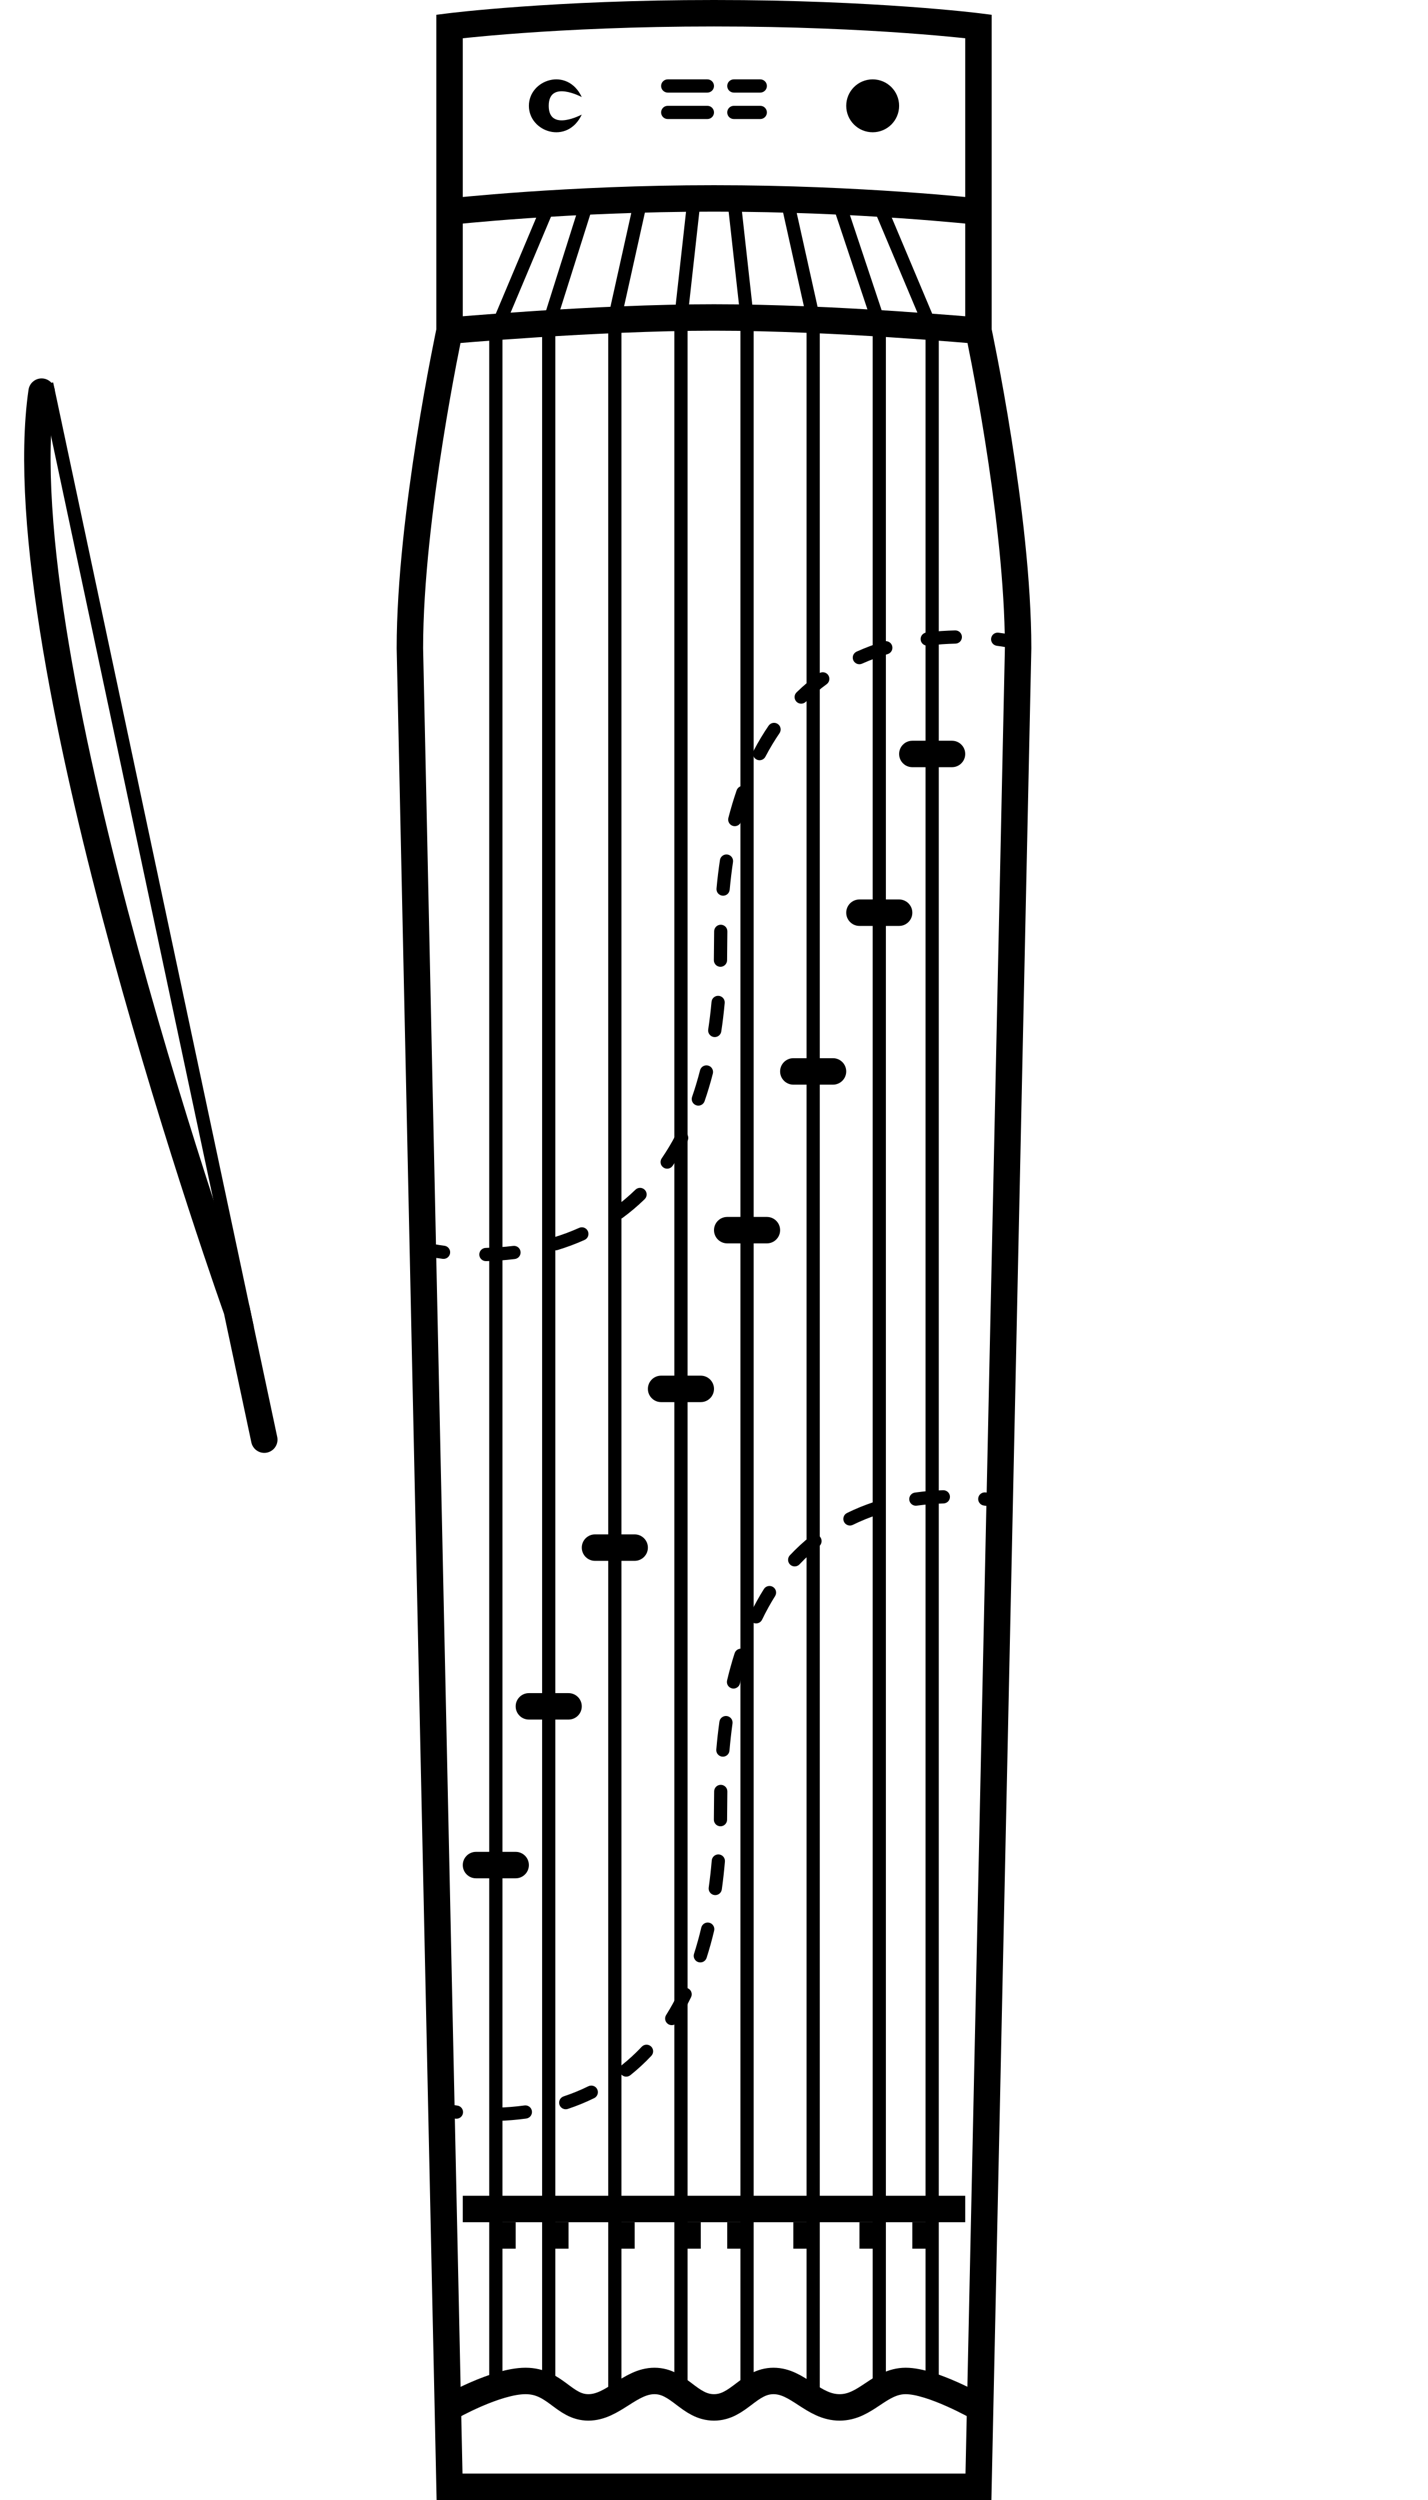 <svg width="108" height="189" viewBox="0 0 108 189" fill="none" xmlns="http://www.w3.org/2000/svg">
<g clip-path="url(#clip0)">
<path fill-rule="evenodd" clip-rule="evenodd" d="M33.021 189H34H74H74.979L75 188.022L78 49.022L78 49.011V49C78 43.92 77.24 37.858 76.488 33.094C76.111 30.706 75.734 28.633 75.451 27.156C75.309 26.417 75.192 25.827 75.109 25.421C75.067 25.218 75.035 25.061 75.013 24.955L75 24.895V24.893V24.857V24.822V24.787V24.752V24.717V24.682V24.648V24.613V24.579V24.545V24.511V24.477V24.443V24.41V24.376V24.343V24.31V24.277V24.244V24.211V24.178V24.146V24.113V24.081V24.049V24.017V23.985V23.953V23.922V23.89V23.859V23.828V23.797V23.766V23.735V23.704V23.674V23.643V23.613V23.582V23.552V23.523V23.493V23.463V23.433V23.404V23.375V23.346V23.316V23.287V23.259V23.23V23.201V23.173V23.145V23.116V23.088V23.06V23.032V23.005V22.977V22.949V22.922V22.895V22.867V22.84V22.814V22.787V22.76V22.733V22.707V22.68V22.654V22.628V22.602V22.576V22.55V22.524V22.499V22.473V22.448V22.423V22.398V22.373V22.348V22.323V22.298V22.273V22.249V22.224V22.2V22.176V22.152V22.128V22.104V22.08V22.056V22.033V22.009V21.986V21.963V21.939V21.916V21.893V21.87V21.848V21.825V21.802V21.78V21.757V21.735V21.713V21.691V21.669V21.647V21.625V21.603V21.581V21.56V21.538V21.517V21.496V21.475V21.453V21.433V21.412V21.391V21.37V21.349V21.329V21.308V21.288V21.268V21.247V21.227V21.207V21.187V21.167V21.148V21.128V21.108V21.089V21.069V21.05V21.03V21.011V20.992V20.973V20.954V20.935V20.916V20.898V20.879V20.86V20.842V20.823V20.805V20.787V20.769V20.75V20.733V20.715V20.697V20.679V20.661V20.643V20.626V20.608V20.591V20.573V20.556V20.539V20.522V20.504V20.487V20.47V20.453V20.437V20.42V20.403V20.387V20.37V20.354V20.337V20.321V20.304V20.288V20.272V20.256V20.24V20.224V20.208V20.192V20.176V20.16V20.145V20.129V20.113V20.098V20.082V20.067V20.052V20.036V20.021V20.006V19.991V19.976V19.961V19.946V19.931V19.916V19.901V19.887V19.872V19.857V19.843V19.828V19.814V19.799V19.785V19.771V19.756V19.742V19.728V19.714V19.7V19.686V19.672V19.658V19.644V19.63V19.616V19.602V19.589V19.575V19.561V19.548V19.534V19.521V19.507V19.494V19.48V19.467V19.454V19.44V19.427V19.414V19.401V19.388V19.375V19.362V19.349V19.336V19.323V19.31V19.297V19.284V19.271V19.259V19.246V19.233V19.221V19.208V19.195V19.183V19.17V19.158V19.145V19.133V19.12V19.108V19.096V19.083V19.071V19.059V19.046V19.034V19.022V19.01V18.997V18.985V18.973V18.961V18.949V18.937V18.925V18.913V18.901V18.889V18.877V18.865V18.853V18.841V18.83V18.818V18.806V18.794V18.782V18.771V18.759V18.747V18.735V18.724V18.712V18.7V18.689V18.677V18.665V18.654V18.642V18.631V18.619V18.607V18.596V18.584V18.573V18.561V18.549V18.538V18.526V18.515V18.503V18.492V18.48V18.469V18.457V18.446V18.434V18.423V18.412V18.4V18.389V18.377V18.366V18.354V18.343V18.331V18.32V18.308V18.297V18.285V18.274V18.262V18.251V18.24V18.228V18.217V18.205V18.194V18.182V18.171V18.159V18.148V18.136V18.125V18.113V18.102V18.09V18.078V18.067V18.055V18.044V18.032V18.02V18.009V17.997V17.985V17.974V17.962V17.951V17.939V17.927V17.915V17.904V17.892V17.88V17.868V17.857V17.845V17.833V17.821V17.809V17.797V17.785V17.773V17.761V17.749V17.737V17.725V17.713V17.701V17.689V17.677V17.665V17.653V17.64V17.628V17.616V17.604V17.591V17.579V17.567V17.555V17.542V17.53V17.517V17.505V17.492V17.48V17.467V17.454V17.442V17.429V17.416V17.404V17.391V17.378V17.365V17.352V17.34V17.327V17.314V17.301V17.288V17.274V17.261V17.248V17.235V17.222V17.208V17.195V17.182V17.168V17.155V17.141V17.128V17.114V17.101V17.087V17.073V17.06V17.046V17.032V17.018V17.004V16.99V16.976V16.962V16.948V16.934V16.92V16.906V16.891V16.877V16.863V16.848V16.834V16.819V16.805V16.79V16.775V16.76V16.746V16.731V16.716V16.701V16.686V16.671V16.656V16.64V16.625V16.61V16.595V16.579V16.564V16.548V16.532V16.517V16.501V16.485V16.47V16.454V16.438V16.422V16.406V16.39V16.373V16.357V16.341V16.324V16.308V16.291V16.275V16.258V16.241V16.224V16.208V16.191V16.174V16.157V16.14V16.122V16.105V16.088V16.07V16.053V16.035V16.018V16V2V1.119L74.126 1.008L74 2C74.126 1.008 74.126 1.008 74.125 1.008L74.125 1.008L74.124 1.008L74.118 1.007L74.1 1.005L74.028 0.996C73.965 0.988 73.873 0.977 73.751 0.963C73.507 0.936 73.147 0.896 72.678 0.849C71.74 0.754 70.366 0.628 68.612 0.503C65.105 0.251 60.081 0 54 0C47.919 0 42.895 0.251 39.388 0.503C37.634 0.628 36.26 0.754 35.322 0.849C34.853 0.896 34.493 0.936 34.249 0.963C34.127 0.977 34.035 0.988 33.972 0.996L33.9 1.005L33.882 1.007L33.877 1.008L33.875 1.008L33.875 1.008C33.874 1.008 33.874 1.008 34 2L33.874 1.008L33 1.119V2V16V16.018V16.035V16.053V16.07V16.088V16.105V16.122V16.14V16.157V16.174V16.191V16.208V16.224V16.241V16.258V16.275V16.291V16.308V16.324V16.341V16.357V16.373V16.39V16.406V16.422V16.438V16.454V16.47V16.485V16.501V16.517V16.532V16.548V16.564V16.579V16.595V16.61V16.625V16.64V16.656V16.671V16.686V16.701V16.716V16.731V16.746V16.76V16.775V16.79V16.805V16.819V16.834V16.848V16.863V16.877V16.891V16.906V16.92V16.934V16.948V16.962V16.976V16.99V17.004V17.018V17.032V17.046V17.06V17.073V17.087V17.101V17.114V17.128V17.141V17.155V17.168V17.182V17.195V17.208V17.222V17.235V17.248V17.261V17.274V17.288V17.301V17.314V17.327V17.34V17.352V17.365V17.378V17.391V17.404V17.416V17.429V17.442V17.454V17.467V17.48V17.492V17.505V17.517V17.53V17.542V17.555V17.567V17.579V17.591V17.604V17.616V17.628V17.64V17.653V17.665V17.677V17.689V17.701V17.713V17.725V17.737V17.749V17.761V17.773V17.785V17.797V17.809V17.821V17.833V17.845V17.857V17.868V17.88V17.892V17.904V17.915V17.927V17.939V17.951V17.962V17.974V17.985V17.997V18.009V18.02V18.032V18.044V18.055V18.067V18.078V18.09V18.102V18.113V18.125V18.136V18.148V18.159V18.171V18.182V18.194V18.205V18.217V18.228V18.24V18.251V18.262V18.274V18.285V18.297V18.308V18.32V18.331V18.343V18.354V18.366V18.377V18.389V18.4V18.412V18.423V18.434V18.446V18.457V18.469V18.48V18.492V18.503V18.515V18.526V18.538V18.549V18.561V18.573V18.584V18.596V18.607V18.619V18.631V18.642V18.654V18.665V18.677V18.689V18.7V18.712V18.724V18.735V18.747V18.759V18.771V18.782V18.794V18.806V18.818V18.83V18.841V18.853V18.865V18.877V18.889V18.901V18.913V18.925V18.937V18.949V18.961V18.973V18.985V18.997V19.01V19.022V19.034V19.046V19.059V19.071V19.083V19.096V19.108V19.12V19.133V19.145V19.158V19.17V19.183V19.195V19.208V19.221V19.233V19.246V19.259V19.271V19.284V19.297V19.31V19.323V19.336V19.349V19.362V19.375V19.388V19.401V19.414V19.427V19.44V19.454V19.467V19.48V19.494V19.507V19.521V19.534V19.548V19.561V19.575V19.589V19.602V19.616V19.63V19.644V19.658V19.672V19.686V19.7V19.714V19.728V19.742V19.756V19.771V19.785V19.799V19.814V19.828V19.843V19.857V19.872V19.887V19.901V19.916V19.931V19.946V19.961V19.976V19.991V20.006V20.021V20.036V20.052V20.067V20.082V20.098V20.113V20.129V20.145V20.16V20.176V20.192V20.208V20.224V20.24V20.256V20.272V20.288V20.304V20.321V20.337V20.354V20.37V20.387V20.403V20.42V20.437V20.453V20.47V20.487V20.504V20.522V20.539V20.556V20.573V20.591V20.608V20.626V20.643V20.661V20.679V20.697V20.715V20.733V20.75V20.769V20.787V20.805V20.823V20.842V20.86V20.879V20.898V20.916V20.935V20.954V20.973V20.992V21.011V21.03V21.05V21.069V21.089V21.108V21.128V21.148V21.167V21.187V21.207V21.227V21.247V21.268V21.288V21.308V21.329V21.349V21.37V21.391V21.412V21.433V21.453V21.475V21.496V21.517V21.538V21.56V21.581V21.603V21.625V21.647V21.669V21.691V21.713V21.735V21.757V21.78V21.802V21.825V21.848V21.87V21.893V21.916V21.939V21.963V21.986V22.009V22.033V22.056V22.08V22.104V22.128V22.152V22.176V22.2V22.224V22.249V22.273V22.298V22.323V22.348V22.373V22.398V22.423V22.448V22.473V22.499V22.524V22.55V22.576V22.602V22.628V22.654V22.68V22.707V22.733V22.76V22.787V22.814V22.84V22.867V22.895V22.922V22.949V22.977V23.005V23.032V23.06V23.088V23.116V23.145V23.173V23.201V23.23V23.259V23.287V23.316V23.346V23.375V23.404V23.433V23.463V23.493V23.523V23.552V23.582V23.613V23.643V23.674V23.704V23.735V23.766V23.797V23.828V23.859V23.89V23.922V23.953V23.985V24.017V24.049V24.081V24.113V24.146V24.178V24.211V24.244V24.277V24.31V24.343V24.376V24.41V24.443V24.477V24.511V24.545V24.579V24.613V24.648V24.682V24.717V24.752V24.787V24.822V24.857V24.893V24.895L32.987 24.955C32.965 25.061 32.933 25.218 32.891 25.421C32.809 25.827 32.691 26.417 32.549 27.156C32.266 28.633 31.889 30.706 31.512 33.094C30.76 37.858 30 43.92 30 49V49.011L30 49.022L33 188.022L33.021 189ZM35 2.893C35.155 2.876 35.329 2.858 35.523 2.839C36.443 2.746 37.798 2.622 39.531 2.497C42.997 2.249 47.973 2 54 2C60.027 2 65.003 2.249 68.469 2.497C70.202 2.622 71.557 2.746 72.477 2.839C72.671 2.858 72.845 2.876 73 2.893V14.893C72.856 14.879 72.698 14.864 72.528 14.848C71.514 14.754 70.046 14.628 68.231 14.502C64.602 14.251 59.578 14 54 14C48.422 14 43.398 14.251 39.769 14.502C37.954 14.628 36.486 14.754 35.472 14.848C35.301 14.864 35.144 14.879 35 14.893V2.893ZM35 16.902C35.19 16.884 35.41 16.862 35.657 16.839C36.658 16.746 38.109 16.622 39.907 16.498C43.503 16.249 48.479 16 54 16C59.521 16 64.497 16.249 68.093 16.498C69.891 16.622 71.342 16.746 72.343 16.839C72.59 16.862 72.81 16.884 73 16.902V16.906V16.92V16.934V16.948V16.962V16.976V16.99V17.004V17.018V17.032V17.046V17.06V17.073V17.087V17.101V17.114V17.128V17.141V17.155V17.168V17.182V17.195V17.208V17.222V17.235V17.248V17.261V17.274V17.288V17.301V17.314V17.327V17.34V17.352V17.365V17.378V17.391V17.404V17.416V17.429V17.442V17.454V17.467V17.48V17.492V17.505V17.517V17.53V17.542V17.555V17.567V17.579V17.591V17.604V17.616V17.628V17.64V17.653V17.665V17.677V17.689V17.701V17.713V17.725V17.737V17.749V17.761V17.773V17.785V17.797V17.809V17.821V17.833V17.845V17.857V17.868V17.88V17.892V17.904V17.915V17.927V17.939V17.951V17.962V17.974V17.985V17.997V18.009V18.02V18.032V18.044V18.055V18.067V18.078V18.09V18.102V18.113V18.125V18.136V18.148V18.159V18.171V18.182V18.194V18.205V18.217V18.228V18.24V18.251V18.262V18.274V18.285V18.297V18.308V18.32V18.331V18.343V18.354V18.366V18.377V18.389V18.4V18.412V18.423V18.434V18.446V18.457V18.469V18.48V18.492V18.503V18.515V18.526V18.538V18.549V18.561V18.573V18.584V18.596V18.607V18.619V18.631V18.642V18.654V18.665V18.677V18.689V18.7V18.712V18.724V18.735V18.747V18.759V18.771V18.782V18.794V18.806V18.818V18.83V18.841V18.853V18.865V18.877V18.889V18.901V18.913V18.925V18.937V18.949V18.961V18.973V18.985V18.997V19.01V19.022V19.034V19.046V19.059V19.071V19.083V19.096V19.108V19.12V19.133V19.145V19.158V19.17V19.183V19.195V19.208V19.221V19.233V19.246V19.259V19.271V19.284V19.297V19.31V19.323V19.336V19.349V19.362V19.375V19.388V19.401V19.414V19.427V19.44V19.454V19.467V19.48V19.494V19.507V19.521V19.534V19.548V19.561V19.575V19.589V19.602V19.616V19.63V19.644V19.658V19.672V19.686V19.7V19.714V19.728V19.742V19.756V19.771V19.785V19.799V19.814V19.828V19.843V19.857V19.872V19.887V19.901V19.916V19.931V19.946V19.961V19.976V19.991V20.006V20.021V20.036V20.052V20.067V20.082V20.098V20.113V20.129V20.145V20.16V20.176V20.192V20.208V20.224V20.24V20.256V20.272V20.288V20.304V20.321V20.337V20.354V20.37V20.387V20.403V20.42V20.437V20.453V20.47V20.487V20.504V20.522V20.539V20.556V20.573V20.591V20.608V20.626V20.643V20.661V20.679V20.697V20.715V20.733V20.75V20.769V20.787V20.805V20.823V20.842V20.86V20.879V20.898V20.916V20.935V20.954V20.973V20.992V21.011V21.03V21.05V21.069V21.089V21.108V21.128V21.148V21.167V21.187V21.207V21.227V21.247V21.268V21.288V21.308V21.329V21.349V21.37V21.391V21.412V21.433V21.453V21.475V21.496V21.517V21.538V21.56V21.581V21.603V21.625V21.647V21.669V21.691V21.713V21.735V21.757V21.78V21.802V21.825V21.848V21.87V21.893V21.916V21.939V21.963V21.986V22.009V22.033V22.056V22.08V22.104V22.128V22.152V22.176V22.2V22.224V22.249V22.273V22.298V22.323V22.348V22.373V22.398V22.423V22.448V22.473V22.499V22.524V22.55V22.576V22.602V22.628V22.654V22.68V22.707V22.733V22.76V22.787V22.814V22.84V22.867V22.895V22.922V22.949V22.977V23.005V23.032V23.06V23.088V23.116V23.145V23.173V23.201V23.23V23.259V23.287V23.316V23.346V23.375V23.404V23.433V23.463V23.493V23.523V23.552V23.582V23.613V23.643V23.674V23.704V23.735V23.766V23.797V23.828V23.859V23.89V23.91C72.772 23.892 72.511 23.87 72.22 23.847C71.044 23.753 69.383 23.628 67.439 23.502C63.556 23.252 58.531 23 54 23C49.469 23 44.444 23.252 40.561 23.502C38.617 23.628 36.956 23.753 35.78 23.847C35.489 23.87 35.228 23.892 35 23.91V23.89V23.859V23.828V23.797V23.766V23.735V23.704V23.674V23.643V23.613V23.582V23.552V23.523V23.493V23.463V23.433V23.404V23.375V23.346V23.316V23.287V23.259V23.23V23.201V23.173V23.145V23.116V23.088V23.06V23.032V23.005V22.977V22.949V22.922V22.895V22.867V22.84V22.814V22.787V22.76V22.733V22.707V22.68V22.654V22.628V22.602V22.576V22.55V22.524V22.499V22.473V22.448V22.423V22.398V22.373V22.348V22.323V22.298V22.273V22.249V22.224V22.2V22.176V22.152V22.128V22.104V22.08V22.056V22.033V22.009V21.986V21.963V21.939V21.916V21.893V21.87V21.848V21.825V21.802V21.78V21.757V21.735V21.713V21.691V21.669V21.647V21.625V21.603V21.581V21.56V21.538V21.517V21.496V21.475V21.453V21.433V21.412V21.391V21.37V21.349V21.329V21.308V21.288V21.268V21.247V21.227V21.207V21.187V21.167V21.148V21.128V21.108V21.089V21.069V21.05V21.03V21.011V20.992V20.973V20.954V20.935V20.916V20.898V20.879V20.86V20.842V20.823V20.805V20.787V20.769V20.75V20.733V20.715V20.697V20.679V20.661V20.643V20.626V20.608V20.591V20.573V20.556V20.539V20.522V20.504V20.487V20.47V20.453V20.437V20.42V20.403V20.387V20.37V20.354V20.337V20.321V20.304V20.288V20.272V20.256V20.24V20.224V20.208V20.192V20.176V20.16V20.145V20.129V20.113V20.098V20.082V20.067V20.052V20.036V20.021V20.006V19.991V19.976V19.961V19.946V19.931V19.916V19.901V19.887V19.872V19.857V19.843V19.828V19.814V19.799V19.785V19.771V19.756V19.742V19.728V19.714V19.7V19.686V19.672V19.658V19.644V19.63V19.616V19.602V19.589V19.575V19.561V19.548V19.534V19.521V19.507V19.494V19.48V19.467V19.454V19.44V19.427V19.414V19.401V19.388V19.375V19.362V19.349V19.336V19.323V19.31V19.297V19.284V19.271V19.259V19.246V19.233V19.221V19.208V19.195V19.183V19.17V19.158V19.145V19.133V19.12V19.108V19.096V19.083V19.071V19.059V19.046V19.034V19.022V19.01V18.997V18.985V18.973V18.961V18.949V18.937V18.925V18.913V18.901V18.889V18.877V18.865V18.853V18.841V18.83V18.818V18.806V18.794V18.782V18.771V18.759V18.747V18.735V18.724V18.712V18.7V18.689V18.677V18.665V18.654V18.642V18.631V18.619V18.607V18.596V18.584V18.573V18.561V18.549V18.538V18.526V18.515V18.503V18.492V18.48V18.469V18.457V18.446V18.434V18.423V18.412V18.4V18.389V18.377V18.366V18.354V18.343V18.331V18.32V18.308V18.297V18.285V18.274V18.262V18.251V18.24V18.228V18.217V18.205V18.194V18.182V18.171V18.159V18.148V18.136V18.125V18.113V18.102V18.09V18.078V18.067V18.055V18.044V18.032V18.02V18.009V17.997V17.985V17.974V17.962V17.951V17.939V17.927V17.915V17.904V17.892V17.88V17.868V17.857V17.845V17.833V17.821V17.809V17.797V17.785V17.773V17.761V17.749V17.737V17.725V17.713V17.701V17.689V17.677V17.665V17.653V17.64V17.628V17.616V17.604V17.591V17.579V17.567V17.555V17.542V17.53V17.517V17.505V17.492V17.48V17.467V17.454V17.442V17.429V17.416V17.404V17.391V17.378V17.365V17.352V17.34V17.327V17.314V17.301V17.288V17.274V17.261V17.248V17.235V17.222V17.208V17.195V17.182V17.168V17.155V17.141V17.128V17.114V17.101V17.087V17.073V17.06V17.046V17.032V17.018V17.004V16.99V16.976V16.962V16.948V16.934V16.92V16.906V16.902ZM34.828 25.932C34.749 26.325 34.641 26.867 34.513 27.532C34.234 28.992 33.861 31.044 33.488 33.406C32.74 38.139 32.001 44.072 32 48.989L32 49L32.973 94.082C33.136 94.11 33.35 94.144 33.61 94.178C33.884 94.213 34.077 94.465 34.041 94.738C34.005 95.012 33.754 95.205 33.481 95.169C33.298 95.145 33.135 95.121 32.995 95.099L34.378 159.151C34.444 159.161 34.514 159.171 34.588 159.181C34.862 159.218 35.053 159.47 35.016 159.744C34.979 160.017 34.727 160.209 34.454 160.172L34.399 160.165L34.979 187H73.021L74.6 113.845L74.556 113.839L74.495 113.83L74.412 113.819C74.138 113.782 73.947 113.53 73.984 113.256C74.021 112.983 74.273 112.791 74.546 112.828L74.622 112.838L76 49V48.989L76 48.914C75.841 48.886 75.635 48.854 75.39 48.822C75.116 48.786 74.923 48.535 74.959 48.262C74.995 47.988 75.246 47.795 75.519 47.831C75.695 47.854 75.852 47.877 75.988 47.898C75.891 43.213 75.205 37.794 74.512 33.406C74.139 31.044 73.766 28.992 73.487 27.532C73.359 26.867 73.251 26.325 73.172 25.932C72.879 25.907 72.505 25.876 72.061 25.84C70.893 25.747 69.242 25.622 67.311 25.498C63.444 25.248 58.469 25 54 25C49.531 25 44.556 25.248 40.689 25.498C38.758 25.622 37.107 25.747 35.939 25.84C35.495 25.876 35.121 25.907 34.828 25.932ZM72.751 48.148C72.757 48.424 72.538 48.653 72.262 48.659C71.616 48.673 70.919 48.718 70.188 48.809C69.914 48.843 69.664 48.648 69.63 48.374C69.596 48.1 69.791 47.851 70.065 47.817C70.832 47.721 71.563 47.674 72.24 47.659C72.516 47.653 72.745 47.872 72.751 48.148ZM67.472 48.825C67.552 49.09 67.403 49.369 67.138 49.449C66.495 49.644 65.845 49.883 65.199 50.173C64.947 50.286 64.651 50.174 64.538 49.922C64.424 49.67 64.537 49.374 64.789 49.261C65.477 48.952 66.167 48.698 66.848 48.492C67.113 48.412 67.392 48.561 67.472 48.825ZM62.63 51.026C62.793 51.249 62.744 51.562 62.521 51.725C61.981 52.119 61.453 52.561 60.943 53.057C60.745 53.25 60.428 53.246 60.236 53.048C60.043 52.85 60.047 52.533 60.245 52.341C60.79 51.811 61.354 51.338 61.931 50.917C62.154 50.754 62.467 50.803 62.63 51.026ZM58.824 54.734C59.052 54.89 59.11 55.201 58.955 55.429C58.58 55.977 58.223 56.568 57.888 57.207C57.76 57.452 57.458 57.546 57.214 57.418C56.969 57.29 56.874 56.987 57.003 56.743C57.355 56.07 57.732 55.445 58.129 54.864C58.285 54.636 58.596 54.578 58.824 54.734ZM56.348 59.441C56.609 59.531 56.748 59.816 56.657 60.077C56.438 60.71 56.237 61.379 56.056 62.084C55.987 62.352 55.715 62.513 55.447 62.444C55.18 62.376 55.019 62.103 55.087 61.836C55.275 61.105 55.484 60.41 55.712 59.749C55.803 59.488 56.087 59.35 56.348 59.441ZM55.017 64.602C55.29 64.643 55.478 64.898 55.438 65.171C55.337 65.841 55.253 66.538 55.186 67.263C55.161 67.538 54.917 67.741 54.642 67.715C54.367 67.69 54.165 67.446 54.19 67.171C54.259 66.428 54.345 65.712 54.449 65.023C54.489 64.75 54.744 64.561 55.017 64.602ZM54.522 69.909C54.798 69.915 55.017 70.144 55.011 70.42C55.004 70.774 55 71.134 55 71.5C55 71.873 54.996 72.24 54.989 72.601C54.983 72.877 54.754 73.096 54.478 73.091C54.202 73.085 53.983 72.856 53.989 72.58C53.996 72.226 54 71.866 54 71.5C54 71.127 54.004 70.76 54.011 70.399C54.017 70.123 54.246 69.904 54.522 69.909ZM54.358 75.285C54.633 75.31 54.835 75.554 54.81 75.829C54.741 76.572 54.655 77.288 54.551 77.977C54.511 78.25 54.256 78.439 53.983 78.398C53.71 78.357 53.522 78.102 53.562 77.829C53.663 77.159 53.747 76.462 53.814 75.737C53.839 75.462 54.083 75.259 54.358 75.285ZM53.553 80.556C53.82 80.624 53.981 80.897 53.913 81.164C53.725 81.895 53.516 82.59 53.288 83.251C53.197 83.512 52.913 83.65 52.652 83.559C52.391 83.469 52.252 83.184 52.343 82.923C52.562 82.29 52.763 81.621 52.944 80.916C53.013 80.648 53.285 80.487 53.553 80.556ZM51.786 85.582C52.031 85.71 52.126 86.013 51.997 86.257C51.645 86.93 51.268 87.555 50.871 88.136C50.715 88.364 50.404 88.422 50.176 88.266C49.948 88.11 49.89 87.799 50.045 87.571C50.42 87.023 50.777 86.432 51.112 85.793C51.24 85.549 51.542 85.454 51.786 85.582ZM48.764 89.952C48.957 90.15 48.953 90.467 48.755 90.659C48.21 91.189 47.646 91.662 47.069 92.083C46.846 92.246 46.533 92.197 46.37 91.974C46.207 91.751 46.256 91.438 46.479 91.275C47.019 90.881 47.547 90.439 48.057 89.943C48.255 89.75 48.572 89.754 48.764 89.952ZM44.462 93.078C44.575 93.33 44.463 93.626 44.211 93.739C43.523 94.048 42.833 94.302 42.152 94.508C41.887 94.588 41.608 94.439 41.528 94.175C41.448 93.91 41.597 93.631 41.861 93.551C42.505 93.356 43.155 93.117 43.801 92.827C44.053 92.713 44.349 92.826 44.462 93.078ZM39.37 94.626C39.404 94.9 39.209 95.149 38.935 95.183C38.168 95.279 37.437 95.326 36.76 95.341C36.484 95.347 36.255 95.128 36.249 94.852C36.243 94.576 36.462 94.347 36.738 94.341C37.384 94.327 38.081 94.282 38.812 94.191C39.086 94.157 39.336 94.352 39.37 94.626ZM71.36 113.661C71.636 113.654 71.853 113.424 71.846 113.147C71.838 112.871 71.608 112.654 71.332 112.662C70.668 112.68 69.95 112.733 69.197 112.838C68.924 112.876 68.733 113.128 68.771 113.402C68.808 113.675 69.061 113.866 69.334 113.828C70.047 113.729 70.728 113.679 71.36 113.661ZM66.371 114.514C66.633 114.426 66.775 114.143 66.688 113.881C66.6 113.619 66.317 113.478 66.055 113.565C65.394 113.785 64.725 114.055 64.06 114.382C63.812 114.504 63.71 114.804 63.832 115.052C63.954 115.3 64.254 115.401 64.501 115.279C65.124 114.973 65.75 114.721 66.371 114.514ZM61.951 116.896C62.167 116.724 62.202 116.409 62.03 116.193C61.858 115.977 61.543 115.942 61.327 116.114C60.782 116.549 60.25 117.036 59.738 117.58C59.549 117.781 59.559 118.097 59.76 118.286C59.961 118.476 60.277 118.466 60.466 118.265C60.946 117.756 61.442 117.302 61.951 116.896ZM58.62 120.665C58.767 120.431 58.697 120.122 58.463 119.975C58.229 119.828 57.92 119.899 57.773 120.132C57.407 120.716 57.059 121.342 56.735 122.014C56.615 122.263 56.72 122.562 56.968 122.682C57.217 122.802 57.516 122.697 57.636 122.449C57.944 121.809 58.274 121.215 58.62 120.665ZM56.511 125.291C56.595 125.028 56.45 124.747 56.187 124.663C55.924 124.579 55.643 124.724 55.559 124.987C55.35 125.638 55.16 126.322 54.989 127.041C54.925 127.309 55.092 127.579 55.36 127.643C55.629 127.706 55.898 127.54 55.962 127.272C56.127 126.577 56.31 125.917 56.511 125.291ZM55.4 130.298C55.438 130.024 55.247 129.772 54.973 129.733C54.7 129.695 54.447 129.886 54.409 130.16C54.315 130.835 54.236 131.536 54.174 132.263C54.15 132.539 54.354 132.781 54.629 132.804C54.904 132.828 55.146 132.624 55.17 132.349C55.231 131.639 55.308 130.955 55.4 130.298ZM55.01 135.442C55.016 135.166 54.796 134.938 54.52 134.932C54.244 134.927 54.016 135.146 54.011 135.422C54.004 135.776 54 136.135 54 136.5C54 136.858 53.996 137.211 53.99 137.558C53.984 137.834 54.204 138.062 54.48 138.068C54.756 138.073 54.984 137.854 54.989 137.578C54.996 137.224 55 136.865 55 136.5C55 136.142 55.004 135.789 55.01 135.442ZM54.826 140.737C54.85 140.461 54.646 140.219 54.371 140.196C54.096 140.172 53.854 140.376 53.83 140.651C53.769 141.361 53.692 142.045 53.6 142.702C53.562 142.976 53.753 143.228 54.027 143.267C54.3 143.305 54.553 143.114 54.591 142.84C54.685 142.165 54.764 141.464 54.826 140.737ZM54.011 145.959C54.075 145.691 53.908 145.421 53.64 145.357C53.371 145.294 53.102 145.46 53.038 145.728C52.873 146.423 52.69 147.083 52.489 147.709C52.405 147.972 52.55 148.253 52.813 148.337C53.076 148.421 53.357 148.276 53.441 148.013C53.65 147.362 53.84 146.678 54.011 145.959ZM52.265 150.986C52.385 150.737 52.28 150.438 52.032 150.318C51.783 150.198 51.484 150.303 51.364 150.551C51.056 151.191 50.726 151.785 50.38 152.335C50.233 152.569 50.303 152.878 50.537 153.025C50.771 153.172 51.08 153.101 51.227 152.868C51.593 152.284 51.941 151.658 52.265 150.986ZM49.262 155.42C49.451 155.219 49.441 154.903 49.24 154.714C49.039 154.524 48.723 154.534 48.534 154.735C48.054 155.244 47.558 155.698 47.049 156.104C46.833 156.276 46.798 156.591 46.97 156.807C47.142 157.023 47.457 157.058 47.673 156.886C48.218 156.451 48.75 155.964 49.262 155.42ZM44.94 158.618C45.188 158.496 45.29 158.196 45.168 157.948C45.046 157.7 44.746 157.599 44.498 157.721C43.876 158.027 43.25 158.279 42.629 158.486C42.367 158.574 42.225 158.857 42.312 159.119C42.4 159.381 42.683 159.522 42.945 159.435C43.606 159.215 44.275 158.945 44.94 158.618ZM39.803 160.162C40.076 160.124 40.267 159.872 40.229 159.598C40.192 159.325 39.939 159.134 39.666 159.172C38.953 159.271 38.272 159.321 37.64 159.339C37.364 159.346 37.147 159.576 37.154 159.852C37.162 160.129 37.392 160.346 37.668 160.338C38.332 160.32 39.05 160.267 39.803 160.162ZM35 168V166H73V168H35ZM41.5 8C41.5 9.999 44 8.661 44 8.661C42.909 10.976 40 9.984 40 8C40 6.016 42.909 5.025 44 7.339C44 7.339 41.5 6.001 41.5 8ZM66 10C67.105 10 68 9.105 68 8C68 6.895 67.105 6 66 6C64.895 6 64 6.895 64 8C64 9.105 64.895 10 66 10ZM50 6.5C50 6.224 50.224 6 50.5 6H53.5C53.776 6 54 6.224 54 6.5C54 6.776 53.776 7 53.5 7H50.5C50.224 7 50 6.776 50 6.5ZM50.5 8C50.224 8 50 8.224 50 8.5C50 8.776 50.224 9 50.5 9H53.5C53.776 9 54 8.776 54 8.5C54 8.224 53.776 8 53.5 8H50.5ZM55 8.5C55 8.224 55.224 8 55.5 8H57.5C57.776 8 58 8.224 58 8.5C58 8.776 57.776 9 57.5 9H55.5C55.224 9 55 8.776 55 8.5ZM55.5 6C55.224 6 55 6.224 55 6.5C55 6.776 55.224 7 55.5 7H57.5C57.776 7 58 6.776 58 6.5C58 6.224 57.776 6 57.5 6H55.5Z" fill="black"/>
<path fill-rule="evenodd" clip-rule="evenodd" d="M44.977 15.151C45.06 14.887 44.914 14.606 44.651 14.523C44.387 14.44 44.106 14.586 44.023 14.849L41.023 24.349L41 24.423V24.5V98.928V128H40C39.448 128 39 128.448 39 129C39 129.552 39.448 130 40 130H41V165V168V170V180C41 180.276 41.224 180.5 41.5 180.5C41.776 180.5 42 180.276 42 180V170H43V168H42V165V130H43C43.552 130 44 129.552 44 129C44 128.448 43.552 128 43 128H42V98.928V24.577L44.977 15.151ZM41.961 15.694C42.068 15.44 41.949 15.146 41.694 15.039C41.44 14.932 41.146 15.052 41.039 15.306L37.039 24.806L37 24.899V25V105.991V140H36C35.448 140 35 140.448 35 141C35 141.552 35.448 142 36 142H37V165V168V170V180.5C37 180.776 37.224 181 37.5 181C37.776 181 38 180.776 38 180.5V170H39V168H38V165V142H39C39.552 142 40 141.552 40 141C40 140.448 39.552 140 39 140H38V105.991V25.101L41.961 15.694ZM48.608 14.512C48.878 14.572 49.048 14.839 48.988 15.108L47 24.055V91.5V116H48C48.552 116 49 116.448 49 117C49 117.552 48.552 118 48 118H47V165V168H48V170H47V181.5C47 181.776 46.776 182 46.5 182C46.224 182 46 181.776 46 181.5V170V168V165V118H45C44.448 118 44 117.552 44 117C44 116.448 44.448 116 45 116H46V91.5V24V23.945L46.012 23.892L48.012 14.892C48.072 14.622 48.339 14.452 48.608 14.512ZM52.997 15.055C53.027 14.781 52.83 14.534 52.555 14.503C52.281 14.473 52.034 14.67 52.003 14.945L51.003 23.945L51 23.972V24V84.5V104H50C49.448 104 49 104.448 49 105C49 105.552 49.448 106 50 106H51V165V168V170V180C51 180.276 51.224 180.5 51.5 180.5C51.776 180.5 52 180.276 52 180V170H53V168H52V165V106H53C53.552 106 54 105.552 54 105C54 104.448 53.552 104 53 104H52V84.5V24.028L52.997 15.055ZM55.445 14.503C55.719 14.473 55.966 14.67 55.997 14.945L56.997 23.945L57 23.972V24V78.156V92H58C58.552 92 59 92.448 59 93C59 93.552 58.552 94 58 94H57V165V168V170V180C57 180.276 56.776 180.5 56.5 180.5C56.224 180.5 56 180.276 56 180V170H55V168H56V165V94H55C54.448 94 54 93.552 54 93C54 92.448 54.448 92 55 92H56V78.156V24.028L55.003 15.055C54.973 14.781 55.17 14.534 55.445 14.503ZM59.988 14.892C59.928 14.622 59.661 14.452 59.392 14.512C59.122 14.572 58.952 14.839 59.012 15.108L61 24.055V71V80H60C59.448 80 59 80.448 59 81C59 81.552 59.448 82 60 82H61V165V168H60V170H61V181.5C61 181.776 61.224 182 61.5 182C61.776 182 62 181.776 62 181.5V170V168V165V82H63C63.552 82 64 81.552 64 81C64 80.448 63.552 80 63 80H62V71V24V23.945L61.988 23.892L59.988 14.892ZM63.342 15.026C63.604 14.938 63.887 15.08 63.974 15.342L66.974 24.342L67 24.419V24.5V55V68H68C68.552 68 69 68.448 69 69C69 69.552 68.552 70 68 70H67V165V168V170V180C67 180.276 66.776 180.5 66.5 180.5C66.224 180.5 66 180.276 66 180V170H65V168H66V165V70H65C64.448 70 64 69.552 64 69C64 68.448 64.448 68 65 68H66V55V24.581L63.026 15.658C62.938 15.396 63.08 15.113 63.342 15.026ZM66.961 15.306C66.854 15.052 66.561 14.932 66.306 15.039C66.052 15.146 65.932 15.44 66.039 15.694L70 25.101V56H69C68.448 56 68 56.448 68 57C68 57.552 68.448 58 69 58H70V165V168H69V170H70V180.5C70 180.776 70.224 181 70.5 181C70.776 181 71 180.776 71 180.5V170V168V165V58H72C72.552 58 73 57.552 73 57C73 56.448 72.552 56 72 56H71V25V24.899L70.961 24.806L66.961 15.306Z" fill="black"/>
<path d="M34 182C34 182 37.5 180 39.75 180C42 180 42.645 182 44.5 182C46.355 182 47.645 180 49.5 180C51.355 180 52.145 182 54 182C55.855 182 56.645 180 58.5 180C60.355 180 61.5 182 63.5 182C65.5 182 66.5 180 68.5 180C70.5 180 74 182 74 182" stroke="black" stroke-width="2" stroke-linecap="round"/>
<path d="M3.147 29.608C0.25 49.648 17.909 99.057 17.909 99.057L19.988 108.838" stroke="black" stroke-width="2" stroke-linecap="round"/>
<path d="M3.532 29.015L18.71 100.42" stroke="black"/>
</g>
<defs>
<clipPath id="clip0">
<rect width="108" height="189" fill="white"/>
</clipPath>
</defs>
</svg>
